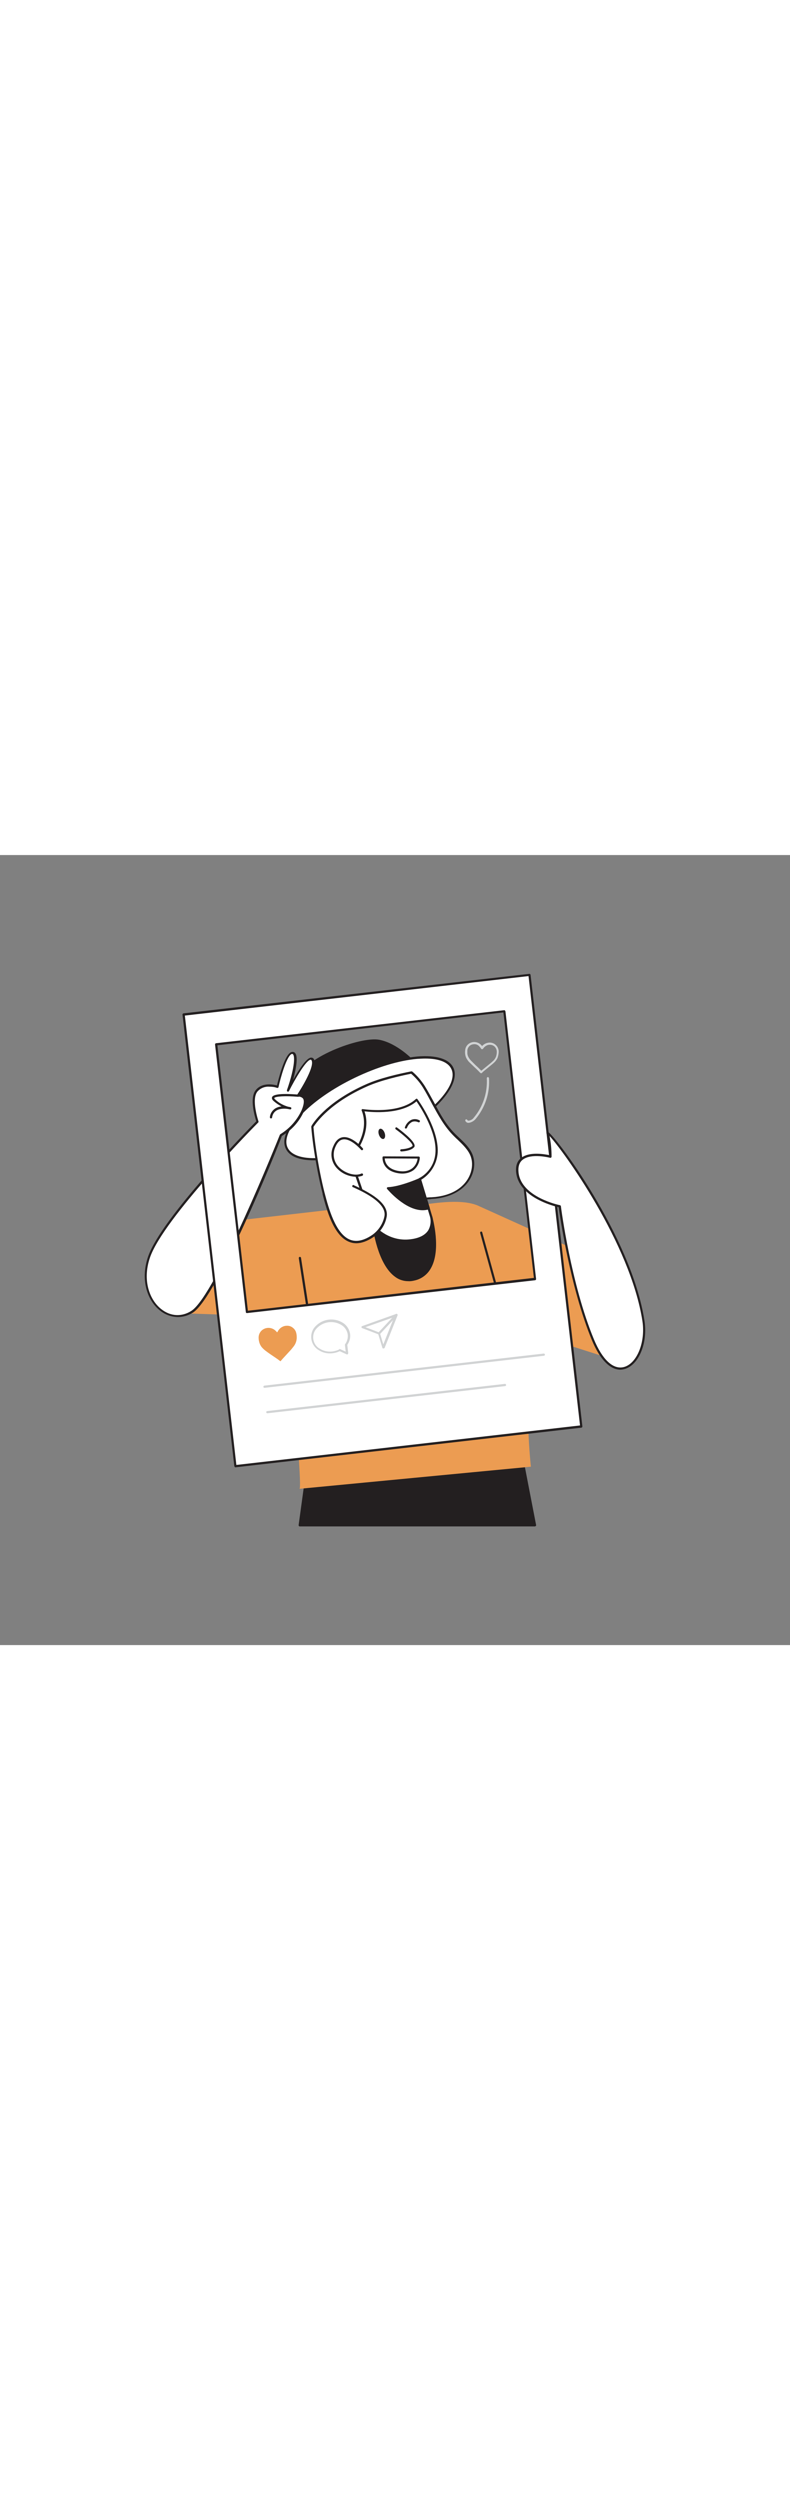 <svg version="1.1" id="Layer_1" xmlns="http://www.w3.org/2000/svg" xmlns:xlink="http://www.w3.org/1999/xlink" x="0px" y="0px" viewBox="0 0 500 500" style="width: 158px;" xml:space="preserve" data-imageid="social-media-38" imageName="Social Media" class="illustrations_image">
<rect x="0" y="0" width="500" height="500" fill="#808080" stroke="none"/>
<style type="text/css">
	.st0_social-media-38{fill:#231F20;}
	.st1_social-media-38{fill:#FFFFFF;}
	.st2_social-media-38{fill:#68E1FD;}
	.st3_social-media-38{fill:none;}
	.st4_social-media-38{fill:#D1D3D4;}
</style>
<g id="Character_social-media-38">
	<polygon class="st0_social-media-38" points="193.7,395 189.7,424.1 338.7,424.1 329.8,378.6 &#9;"/>
	<path class="st0_social-media-38" d="M338.7,424.9H189.7c-0.2,0-0.4-0.1-0.5-0.2c-0.1-0.2-0.2-0.4-0.2-0.6l4-29.2c0-0.3,0.3-0.6,0.6-0.6l136.1-16.4&#10;&#9;&#9;c0.4,0,0.7,0.2,0.8,0.6l8.8,45.5c0.1,0.4-0.2,0.8-0.6,0.8C338.8,424.8,338.7,424.8,338.7,424.9L338.7,424.9z M190.5,423.5h147.3&#10;&#9;&#9;l-8.5-44.1l-135,16.2L190.5,423.5z"/>
	<path class="st0_social-media-38" d="M261.6,130.7c0,0-10.2-11-21.6-13.2s-48.3,11.2-51.9,25.7s2.4,35.3,2.4,35.3S244.4,128.3,261.6,130.7z"/>
	<path class="st0_social-media-38" d="M190.5,179.3h-0.2c-0.2-0.1-0.4-0.2-0.5-0.5c-0.2-0.9-6.1-21.2-2.5-35.7c3.7-14.9,40.9-28.4,52.7-26.2&#10;&#9;&#9;c11.5,2.2,21.6,12.9,22,13.4c0.2,0.2,0.3,0.5,0.1,0.8c-0.1,0.3-0.4,0.4-0.7,0.4c-16.7-2.4-70,47.2-70.5,47.7&#10;&#9;&#9;C190.8,179.2,190.7,179.3,190.5,179.3z M237.1,118c-13.4,0-45.1,12.4-48.4,25.4c-3,12.3,1,29.4,2.1,33.9c7-6.4,51.2-46.6,68.9-47.3&#10;&#9;&#9;c-3-2.9-11.2-10.1-20-11.7C238.9,118.1,238,118,237.1,118z"/>
	
		<ellipse transform="matrix(0.9 -0.435 0.435 0.9 -46.455 117.774)" class="st1_social-media-38" cx="233.9" cy="160.3" rx="58.2" ry="22.1"/>
	<path class="st0_social-media-38" d="M198.6,193.2c-9.2,0-15.4-2.5-17.7-7.3c-2.7-5.6,0.4-13.5,8.7-22.3c8.1-8.6,20.4-17.1,34.4-23.9&#10;&#9;&#9;s28.3-11.1,40.1-12.2c12-1,20.1,1.5,22.8,7s-0.4,13.5-8.7,22.3c-8.1,8.6-20.4,17.1-34.4,23.9S215.5,192,203.7,193&#10;&#9;&#9;C201.9,193.1,200.2,193.2,198.6,193.2z M269.2,128.8c-1.6,0-3.3,0.1-5.1,0.2c-11.6,1-25.7,5.3-39.6,12s-26,15.1-34,23.6&#10;&#9;&#9;c-7.9,8.3-10.9,15.7-8.4,20.7s10.1,7.3,21.5,6.3c11.6-1,25.7-5.3,39.6-12s26-15.1,34-23.6c7.9-8.3,10.9-15.7,8.4-20.7l0,0&#10;&#9;&#9;C283.6,131.1,277.8,128.8,269.2,128.8z"/>
	<polygon class="st2_social-media-38 targetColor" points="214.5,223.9 127.2,233.9 106.1,289.7 218.9,293.5 &#9;" style="fill: rgb(236, 156, 82);"/>
	<polygon class="st2_social-media-38 targetColor" points="304.1,222.6 391.7,262.2 398.8,322.7 295.5,289.6 &#9;" style="fill: rgb(236, 156, 82);"/>
	<path class="st2_social-media-38 targetColor" d="M241,225.6c-7.7,0.8-35.9,3.3-43.1,6.6c-24.5,11-5.1,168.5-8.4,168.9c0.8-0.1,146.5-14,146.5-14&#10;&#9;&#9;c-5.7-55.4,5.2-96-25.8-158.3C301.5,211.1,260.4,223.7,241,225.6z" style="fill: rgb(236, 156, 82);"/>
	<path class="st0_social-media-38" d="M236.6,235c0,0,4.6,38.6,25.4,33.6s10.9-39.6,10.9-39.6L236.6,235z"/>
	<path class="st0_social-media-38" d="M258.4,269.7c-2.9,0-5.8-0.9-8.1-2.6c-11.4-7.9-14.3-31.1-14.4-32c0-0.4,0.2-0.7,0.6-0.8l36.3-6&#10;&#9;&#9;c0.4-0.1,0.7,0.2,0.8,0.5c0.2,0.9,5.9,21.1-1,32.9c-2.2,3.9-6,6.7-10.4,7.6C260.9,269.6,259.7,269.8,258.4,269.7z M237.4,235.6&#10;&#9;&#9;c0.6,3.9,3.9,23.6,13.7,30.4c3.1,2.2,7.1,2.9,10.8,1.9c4-0.9,7.5-3.4,9.5-7c6-10.2,1.9-27.7,1-31.2L237.4,235.6z"/>
	<line class="st3_social-media-38" x1="304.6" y1="239.1" x2="319.5" y2="293"/>
	<path class="st0_social-media-38" d="M319.5,293.7c-0.3,0-0.6-0.2-0.7-0.5l-14.9-54c-0.1-0.4,0.1-0.8,0.5-0.9c0.4-0.1,0.7,0.1,0.8,0.5l14.9,54&#10;&#9;&#9;c0.1,0.4-0.1,0.8-0.5,0.9L319.5,293.7z"/>
	<line class="st3_social-media-38" x1="189.7" y1="255" x2="197.7" y2="306.1"/>
	<path class="st0_social-media-38" d="M197.7,306.8c-0.3,0-0.6-0.3-0.7-0.6l-7.9-51.1c0-0.4,0.2-0.7,0.6-0.8c0.4,0,0.7,0.2,0.8,0.5l7.9,51.1&#10;&#9;&#9;c0.1,0.4-0.2,0.7-0.6,0.8L197.7,306.8z"/>
	<path class="st1_social-media-38" d="M298.5,190.3c-2-5.3-6.7-8.9-10.7-12.9c-9.1-9-13.1-20.3-19.7-30.9c-2.1-3.4-4.7-6.4-7.7-9&#10;&#9;&#9;c-8.9,1.8-19.8,4.4-28.2,8.1c-26.7,11.8-34.3,26-34.5,26.2c1.1,14.4,5.2,37.7,9.7,51.4c2.1,6.5,4.7,15.2,12.1,17.6&#10;&#9;&#9;c2.1,0.7-0.8-1.5,1.3-2.1c7.3-2,15.1-3.9,21.9-7.2c6.4-3.1,11.2-8.2,17.3-11.5c4.1-2.2,8.4-2.4,12.8-2.8c0.9-0.1,1.8-0.1,2.7-0.2&#10;&#9;&#9;c6.7-0.7,13.5-3.1,18.3-8S300.9,196.7,298.5,190.3z"/>
	<path class="st0_social-media-38" d="M220.2,241.7c-0.3,0-0.5-0.1-0.8-0.2c-7.5-2.4-10.1-10.6-12.3-17.2l-0.3-0.8c-4.7-14.4-8.8-38-9.8-51.5&#10;&#9;&#9;c0-0.2,0.1-0.4,0.2-0.6v-0.1c2.2-3.6,11.2-15.9,34.7-26.3c8.8-3.9,20.4-6.5,28.4-8.1c0.2,0,0.4,0,0.6,0.1c3.1,2.6,5.7,5.7,7.9,9.1&#10;&#9;&#9;c2.1,3.4,4,7,5.9,10.4c3.9,7.4,7.6,14.3,13.7,20.3c0.7,0.7,1.5,1.4,2.2,2.1c3.4,3.2,6.9,6.5,8.6,11l0,0c2.3,6.3,0.4,14-4.9,19.4&#10;&#9;&#9;c-5.6,5.7-13.3,7.6-18.7,8.2l-2.7,0.2l-0.6,0.1c-4.1,0.3-8.1,0.6-11.9,2.6c-2.8,1.6-5.5,3.4-8,5.4c-2.9,2.3-6,4.4-9.3,6.1&#10;&#9;&#9;c-5.8,2.8-12.3,4.6-18.5,6.3l-3.5,1c-0.1,0-0.2,0.1-0.3,0.1c0,0.2,0.1,0.4,0.2,0.6c0.3,0.4,0.3,0.9,0,1.3&#10;&#9;&#9;C220.7,241.6,220.4,241.7,220.2,241.7z M219.7,240.9L219.7,240.9z M198.4,172.1c1,13.5,5,36.7,9.7,51l0.3,0.8&#10;&#9;&#9;c2,6.2,4.5,13.9,11,16.2c-0.1-0.4-0.1-0.8,0.1-1.1c0.2-0.4,0.7-0.8,1.2-0.9l3.5-1c6.2-1.7,12.6-3.5,18.3-6.2c3.2-1.7,6.3-3.7,9.1-6&#10;&#9;&#9;c2.6-2,5.3-3.9,8.2-5.5c4-2.2,8.1-2.5,12.4-2.8h0.6c0.9-0.1,1.8-0.1,2.7-0.2c5.2-0.6,12.5-2.3,17.8-7.8c4.9-5,6.7-12.2,4.6-17.9&#10;&#9;&#9;l0,0c-1.5-4.1-5-7.4-8.2-10.5c-0.8-0.7-1.5-1.4-2.3-2.2c-6.2-6.1-10.1-13.5-14-20.6c-1.8-3.4-3.7-7-5.8-10.4&#10;&#9;&#9;c-2-3.2-4.5-6.1-7.4-8.6c-7.9,1.6-19.2,4.2-27.8,8C209.4,156.6,200.6,168.7,198.4,172.1L198.4,172.1z"/>
	<path class="st1_social-media-38" d="M263.6,154.9c0,0,11.7,15.8,12.6,30.2c0.8,8.2-3.4,16-10.6,20l7.2,23.8c0,0,3.8,12.2-11.8,14.8&#10;&#9;&#9;c-9.1,1.5-18.4-1.8-24.5-8.8l-14.9-43.4c0,0,14-14.8,7.8-30.2C229.5,161.4,252.6,165.2,263.6,154.9z"/>
	<path class="st0_social-media-38" d="M256.6,244.8c-7.9-0.1-15.3-3.5-20.6-9.4c-0.1-0.1-0.1-0.1-0.1-0.2L221,191.8c-0.1-0.2,0-0.5,0.2-0.7&#10;&#9;&#9;c0.1-0.1,13.6-14.7,7.7-29.4c-0.1-0.2-0.1-0.5,0.1-0.7c0.2-0.2,0.4-0.3,0.7-0.2c0.2,0,22.9,3.5,33.5-6.4c0.1-0.1,0.3-0.2,0.5-0.2&#10;&#9;&#9;c0.2,0,0.4,0.1,0.5,0.3c0.5,0.6,11.8,16.2,12.8,30.6c0.7,8.2-3.4,16.1-10.4,20.4l7,23.3c0.9,3.2,0.4,6.5-1.2,9.4&#10;&#9;&#9;c-2,3.3-5.8,5.4-11.1,6.3C259.7,244.7,258.1,244.8,256.6,244.8z M237.2,234.6c0.9,1,9.6,10.8,23.8,8.4c4.9-0.8,8.3-2.7,10.1-5.6&#10;&#9;&#9;c1.4-2.5,1.8-5.5,1.1-8.3l-7.2-23.9c-0.1-0.3,0.1-0.7,0.4-0.8c0.5-0.2,11.1-5.5,10.2-19.3c-0.8-12.4-9.9-26.2-12-29.2&#10;&#9;&#9;c-10,8.5-28.1,6.9-32.9,6.3c4.8,13.9-6.2,27.2-8.1,29.5L237.2,234.6z"/>
	<path class="st1_social-media-38" d="M229.1,186c0,0-12.4-14.4-17.5-1.4s10.4,20.8,17.5,17.6"/>
	<path class="st0_social-media-38" d="M225.2,203.6c-4.2-0.1-8.3-1.8-11.3-4.7c-4-3.7-5.3-9.5-3-14.5c1.4-3.4,3.3-5.3,5.9-5.8c5.9-1,12.5,6.6,12.8,7&#10;&#9;&#9;c0.3,0.3,0.3,0.7,0,1c-0.3,0.3-0.7,0.3-1,0c0,0,0,0-0.1-0.1c-0.1-0.1-6.4-7.4-11.5-6.5c-2,0.3-3.6,2-4.8,4.9c-2,4.5-0.9,9.7,2.7,13&#10;&#9;&#9;c3.9,3.7,10.1,5.4,13.8,3.7c0.3-0.2,0.8-0.1,1,0.3c0.2,0.3,0.1,0.8-0.3,1c0,0-0.1,0-0.1,0.1C228,203.4,226.6,203.7,225.2,203.6z"/>
	<path class="st0_social-media-38" d="M254,187.6c-0.4,0-0.7-0.3-0.7-0.7c0-0.4,0.3-0.7,0.7-0.7c0.1,0,5.1-0.2,7.1-2.1c0-0.1,0.1-0.1,0-0.2&#10;&#9;&#9;c-0.1-2-6.6-7.4-10.6-10.3c-0.3-0.2-0.4-0.7-0.2-1c0.2-0.3,0.7-0.4,1-0.1c1.8,1.3,10.9,8.1,11.1,11.3c0.1,0.5-0.1,1-0.5,1.3&#10;&#9;&#9;C259.7,187.4,254.3,187.6,254,187.6L254,187.6z"/>
	<path class="st0_social-media-38" d="M265.7,205.1c0,0-12.3,5.4-20.1,5.8c0,0,13.6,16.4,25.7,12.7L265.7,205.1z"/>
	<path class="st0_social-media-38" d="M267.5,224.8c-11.1,0-22-12.9-22.5-13.5c-0.2-0.2-0.2-0.5-0.1-0.7c0.1-0.2,0.3-0.4,0.6-0.4&#10;&#9;&#9;c7.7-0.3,19.8-5.6,19.9-5.7c0.2-0.1,0.4-0.1,0.6,0c0.2,0.1,0.3,0.2,0.4,0.4l5.6,18.4c0.1,0.4-0.1,0.8-0.4,0.9c0,0,0,0,0,0&#10;&#9;&#9;C270.2,224.6,268.8,224.8,267.5,224.8z M247,211.5c3.2,3.4,13.8,13.9,23.4,11.6l-5.1-17C262.6,207.2,253.8,210.8,247,211.5z"/>
	
		<ellipse transform="matrix(0.941 -0.339 0.339 0.941 -45.507 92.368)" class="st0_social-media-38" cx="241.6" cy="176.4" rx="1.9" ry="3.4"/>
	<path class="st1_social-media-38" d="M204.9,214.6c3.7,14.2,11,40.1,31,26.5c4.2-2.9,7.1-7.3,8.1-12.2c1.8-9-13.3-16.1-20.3-19.3"/>
	<path class="st0_social-media-38" d="M225.4,245.7c-1.4,0-2.9-0.3-4.2-0.8c-10.2-3.8-14.6-20.9-17-30.1c-0.1-0.4,0.1-0.8,0.5-0.9c0,0,0,0,0,0&#10;&#9;&#9;c0.4-0.1,0.8,0.1,0.9,0.5c2.2,8.3,6.7,25.6,16.1,29.1c4,1.5,8.6,0.5,13.8-3c4-2.8,6.8-7,7.8-11.8c1.8-8.8-14.6-16.1-19.9-18.5&#10;&#9;&#9;c-0.4-0.1-0.6-0.5-0.4-0.9c0.1-0.4,0.5-0.6,0.9-0.4c0,0,0.1,0,0.1,0.1c9.7,4.4,22.5,11.2,20.7,20.1c-1,5.2-4.1,9.7-8.4,12.7&#10;&#9;&#9;C232.4,244.4,228.8,245.7,225.4,245.7z"/>
	<path class="st0_social-media-38" d="M254.7,201.6c-1,0-2.1-0.1-3.1-0.3c-10.2-1.9-9.5-9.9-9.5-10c0-0.4,0.3-0.6,0.7-0.6l0,0l22.2,0.1&#10;&#9;&#9;c0.2,0,0.4,0.1,0.5,0.2c0.1,0.1,0.2,0.3,0.2,0.5c-0.1,3-1.5,5.8-3.8,7.8C259.9,200.8,257.3,201.6,254.7,201.6z M243.5,192&#10;&#9;&#9;c0.1,1.7,1,6.5,8.4,7.9c3.8,0.7,6.9,0.1,9.2-1.8c1.8-1.5,2.9-3.7,3.2-6L243.5,192z"/>
	<path class="st0_social-media-38" d="M256.9,173.1c-0.1,0-0.2,0-0.2,0c-0.4-0.1-0.6-0.5-0.4-0.9c0,0,0,0,0,0c0.7-2,2.1-3.6,4-4.6&#10;&#9;&#9;c1.6-0.7,3.5-0.6,5,0.2c0.4,0.1,0.6,0.5,0.4,0.9c-0.1,0.4-0.5,0.6-0.9,0.4c0,0-0.1,0-0.1,0c-1.2-0.6-2.7-0.7-3.9-0.2&#10;&#9;&#9;c-1.5,0.8-2.6,2.1-3.2,3.7C257.5,172.9,257.2,173.1,256.9,173.1z"/>
	<path class="st1_social-media-38" d="M121.6,289c-15.9,10.1-35.8-9.3-27.2-34.5s68.6-85.8,68.6-85.8s-5-14.3-0.5-19.6s13.3-2.4,13.3-2.4&#10;&#9;&#9;s5.2-23,9.8-21.3s-3,23.8-3,23.8s12.3-24.4,15.4-19.7c3.1,4.7-9.1,22.8-9.1,22.8s7.4-1,2.9,9.5c-2.9,6.4-7.7,11.8-13.8,15.4&#10;&#9;&#9;C177.9,177.2,137.5,278.9,121.6,289z"/>
	<path class="st0_social-media-38" d="M112.5,292.4c-4.1-0.1-8-1.5-11.2-4.1c-7.6-5.9-12.8-18.8-7.6-34.1c8.3-24.4,63.4-80.5,68.5-85.7&#10;&#9;&#9;c-0.8-2.5-4.6-14.8-0.2-19.9c4-4.8,11-3.4,13.3-2.8c0.9-3.9,4.6-18.7,8.7-20.9c0.6-0.3,1.3-0.4,1.9-0.2c3.4,1.2,1.5,10.6-0.4,17.6&#10;&#9;&#9;c3.4-6.1,8.4-14,11.4-14.1c0.7,0,1.4,0.3,1.7,0.9c2.9,4.4-5.7,18.3-8.4,22.5c1.1,0.1,2.2,0.7,2.9,1.6c1.3,1.8,1.1,4.8-0.7,8.9&#10;&#9;&#9;c-2.9,6.6-7.8,12-14,15.7c-3.3,9.2-41.1,102.1-56.3,111.8l0,0C119.2,291.4,115.9,292.4,112.5,292.4z M170.4,146.6&#10;&#9;&#9;c-2.8-0.2-5.5,0.9-7.4,3c-4.2,5,0.6,18.8,0.6,19c0.1,0.3,0,0.5-0.2,0.7c-0.6,0.6-60.1,60.7-68.5,85.5c-5,14.7,0,27,7.2,32.6&#10;&#9;&#9;c5.8,4.6,12.9,5,19,1.1l0,0c15.5-9.9,55.6-110.4,56-111.4c0.1-0.2,0.2-0.3,0.3-0.4c5.9-3.6,10.6-8.9,13.5-15.2&#10;&#9;&#9;c1.5-3.6,1.8-6.2,0.8-7.5c-0.8-0.8-1.9-1.2-3-1.1c-0.3,0-0.5-0.1-0.7-0.3c-0.1-0.2-0.1-0.5,0-0.8c3.3-4.9,11.4-18.5,9.1-22&#10;&#9;&#9;c-0.1-0.2-0.3-0.3-0.5-0.3c-2.8,0.2-9.9,12.3-13.7,19.9c-0.2,0.3-0.6,0.5-0.9,0.3c-0.3-0.1-0.5-0.5-0.4-0.9&#10;&#9;&#9;c5.2-14.9,5.2-22.4,3.5-22.9c-0.2-0.1-0.5,0-0.7,0.1c-3.2,1.8-7,15.6-8.1,20.8c0,0.2-0.2,0.4-0.3,0.5c-0.2,0.1-0.4,0.1-0.6,0.1&#10;&#9;&#9;C173.9,146.8,172.2,146.6,170.4,146.6z"/>
	<path class="st0_social-media-38" d="M171.5,166.7h-0.1c-0.4-0.1-0.6-0.4-0.6-0.8c0.2-2.2,1.4-4.1,3.2-5.4c1.3-0.8,2.7-1.3,4.2-1.4&#10;&#9;&#9;c-1.8-0.9-3.5-2.1-5-3.4c-1-0.9-1.3-1.7-1-2.5c1.2-2.8,12.9-1.9,16.5-1.6c0.4,0,0.7,0.4,0.6,0.8c0,0.4-0.4,0.7-0.7,0.6c0,0,0,0,0,0&#10;&#9;&#9;c-7.7-0.7-14.6-0.3-15,0.8c0,0.1,0,0.4,0.6,0.9c2.3,2.2,5.1,3.7,8.2,4.6c0.9,0.1,1.4,0.3,1.5,0.3c0.3,0.1,0.6,0.4,0.5,0.8&#10;&#9;&#9;c-0.1,0.4-0.4,0.6-0.7,0.6c-0.5-0.1-1.1-0.2-1.6-0.3c-1.8-0.3-5-0.4-7.3,1.1c-1.5,1-2.4,2.6-2.6,4.4&#10;&#9;&#9;C172.2,166.4,171.9,166.7,171.5,166.7z"/>
</g>
<g id="Insta_Frame_social-media-38">
	<path class="st1_social-media-38" d="M116.2,101L149,386.8l218.9-25.1L335.1,75.8L116.2,101z M338.7,268.3l-182.4,20.9l-19.4-169.4l182.4-20.9&#10;&#9;&#9;L338.7,268.3z"/>
	<path class="st0_social-media-38" d="M149,387.5c-0.2,0-0.3-0.1-0.4-0.2c-0.1-0.1-0.2-0.3-0.3-0.5l-32.8-285.8c0-0.4,0.2-0.7,0.6-0.8L335,75.2&#10;&#9;&#9;c0.2,0,0.4,0,0.5,0.1c0.1,0.1,0.2,0.3,0.3,0.5l32.8,285.8c0,0.4-0.2,0.7-0.6,0.8c0,0,0,0,0,0L149,387.5L149,387.5z M117,101.6&#10;&#9;&#9;L149.6,386l217.5-25L334.5,76.6L117,101.6z M156.3,289.9c-0.4,0-0.7-0.3-0.7-0.6l-19.5-169.4c0-0.4,0.2-0.7,0.6-0.8c0,0,0,0,0,0&#10;&#9;&#9;l182.4-20.9c0.2,0,0.4,0,0.5,0.2c0.1,0.1,0.2,0.3,0.3,0.5l19.4,169.4c0,0.4-0.2,0.7-0.6,0.8L156.3,289.9L156.3,289.9z M137.6,120.4&#10;&#9;&#9;l19.3,168l181-20.8l-19.3-168L137.6,120.4z"/>
	<path class="st2_social-media-38 targetColor" d="M175.5,302l0.3-0.5c0.6-1.2,1.6-2.2,2.7-2.8c0.9-0.5,1.9-0.8,2.9-0.8c1.5-0.1,3,0.4,4.1,1.4&#10;&#9;&#9;c1,0.8,1.7,1.9,2,3.2c0.2,0.8,0.3,1.6,0.3,2.5c0.1,2.1-0.6,4.2-1.8,5.8c-0.8,1-1.6,2.1-2.5,3l-4.6,5c-0.4,0.5-0.9,1-1.3,1.5&#10;&#9;&#9;l-0.1,0.1l-0.4-0.3c-1.8-1.4-3.7-2.6-5.6-3.9c-1.2-0.8-2.4-1.7-3.6-2.6c-0.9-0.7-1.6-1.4-2.3-2.2c-0.7-0.9-1.2-1.9-1.5-3&#10;&#9;&#9;c-0.2-0.8-0.4-1.6-0.4-2.5c-0.2-2.5,1.1-4.9,3.4-6c2.2-1.1,5-0.8,6.9,0.8c0.5,0.4,0.9,0.8,1.3,1.3L175.5,302z" style="fill: rgb(236, 156, 82);"/>
	<path class="st4_social-media-38" d="M219.7,316.1c-0.1,0-0.2,0-0.3-0.1l-4.4-2c-1.4,0.7-3,1.1-4.5,1.3c-3.2,0.4-6.3-0.3-9-2.1&#10;&#9;&#9;c-4.5-2.8-5.9-8.8-3.1-13.4c0.4-0.6,0.9-1.2,1.4-1.7c4.6-4.7,11.8-5.5,17.3-2c2.5,1.6,4.1,4.2,4.5,7.1c0.3,2.4-0.4,4.8-1.8,6.8&#10;&#9;&#9;l0.6,5.2C220.4,315.7,220.1,316,219.7,316.1C219.7,316.1,219.7,316.1,219.7,316.1L219.7,316.1z M215,312.6c0.1,0,0.2,0,0.3,0.1&#10;&#9;&#9;l3.5,1.6l-0.5-4.2c0-0.2,0-0.4,0.1-0.5c1.3-1.7,1.9-3.9,1.7-6c-0.3-2.5-1.8-4.8-3.9-6.1c-4.9-3.1-11.4-2.4-15.5,1.8&#10;&#9;&#9;c-3.3,3.2-3.3,8.5-0.1,11.8c0.5,0.5,1,0.9,1.6,1.2c2.4,1.6,5.2,2.2,8.1,1.9c1.5-0.2,3-0.6,4.4-1.3&#10;&#9;&#9;C214.8,312.6,214.9,312.6,215,312.6z"/>
	<path class="st4_social-media-38" d="M242.6,312.3L242.6,312.3c-0.3,0-0.6-0.2-0.6-0.5l-2.6-8.5l-10.2-3.9c-0.3-0.1-0.5-0.4-0.4-0.7&#10;&#9;&#9;c0-0.3,0.2-0.6,0.5-0.6l21.5-7.7c0.3-0.1,0.5,0,0.7,0.2c0.2,0.2,0.2,0.5,0.1,0.8l-8.2,20.6C243.1,312.2,242.9,312.3,242.6,312.3z&#10;&#9;&#9; M231.3,298.8l8.8,3.4c0.2,0.1,0.4,0.2,0.4,0.5l2.1,7l6.9-17.3L231.3,298.8z"/>
	<path class="st4_social-media-38" d="M239.9,303.5c-0.4,0-0.7-0.3-0.7-0.7c0-0.2,0.1-0.4,0.2-0.5l10.9-11.7c0.3-0.3,0.7-0.3,1,0&#10;&#9;&#9;c0.3,0.3,0.3,0.7,0,1c0,0,0,0,0,0l-10.9,11.7C240.2,303.4,240,303.5,239.9,303.5z"/>
	<path class="st4_social-media-38" d="M167.4,337.2c-0.4,0-0.7-0.3-0.7-0.6c0-0.4,0.2-0.7,0.6-0.8l176.8-20.3c0.4,0,0.7,0.2,0.8,0.6&#10;&#9;&#9;c0,0.4-0.2,0.7-0.6,0.8c0,0,0,0,0,0L167.4,337.2L167.4,337.2z"/>
	<path class="st4_social-media-38" d="M169.2,353.3c-0.4,0-0.6-0.3-0.7-0.6c-0.1-0.4,0.2-0.7,0.6-0.8c0,0,0,0,0,0l150.4-17.2&#10;&#9;&#9;c0.4-0.1,0.7,0.2,0.8,0.6s-0.2,0.7-0.6,0.8c0,0,0,0,0,0L169.2,353.3L169.2,353.3z"/>
</g>
<g id="right_hand_social-media-38">
	<path class="st1_social-media-38" d="M375.2,306.8c-14.6-35.4-21-84.5-21-84.5s-24.9-5-26.8-21.2s20.9-10.2,20.9-10.2c0-5-0.6-10-1.8-14.9&#10;&#9;&#9;c3.3,0.6,52.5,65.9,60.7,119C411,319.4,389.9,342.1,375.2,306.8z"/>
	<path class="st0_social-media-38" d="M392.6,325.7c-6.6,0-13-6.6-18-18.7l0,0c-13.7-33.2-20.3-78.9-21-84.1c-4.3-1-8.4-2.5-12.4-4.5&#10;&#9;&#9;c-8.7-4.4-13.7-10.4-14.5-17.3c-0.5-4.1,0.5-7.2,2.9-9.2c5.1-4.4,14.9-2.6,18-2c-0.1-4.7-0.6-9.3-1.7-13.9c-0.1-0.2,0-0.5,0.2-0.6&#10;&#9;&#9;c0.2-0.2,0.4-0.3,0.6-0.2c3.4,0.6,52.9,65.7,61.2,119.6c2.2,14-3.6,28-12.6,30.5C394.5,325.5,393.5,325.7,392.6,325.7z&#10;&#9;&#9; M375.9,306.5c5.4,13,12.3,19.4,19.1,17.5c8.2-2.3,13.6-15.8,11.6-29c-7.6-49.3-50.3-108.1-58.8-117.2c0.9,4.3,1.3,8.7,1.3,13.1&#10;&#9;&#9;c0,0.2-0.1,0.4-0.3,0.6c-0.2,0.1-0.4,0.2-0.6,0.1c-0.1,0-12.2-3.2-17.6,1.4c-2,1.7-2.8,4.4-2.4,8c1.8,15.6,26,20.6,26.2,20.6&#10;&#9;&#9;c0.3,0.1,0.5,0.3,0.6,0.6C355,222.7,361.4,271.6,375.9,306.5L375.9,306.5z"/>
</g>
<g id="Love_emoji_social-media-38">
	<path class="st4_social-media-38" d="M304.5,138.1c-0.2,0-0.3-0.1-0.5-0.2l-0.3-0.3c-1.3-1.4-2.7-2.7-4-3.9l-0.2-0.2c-0.8-0.8-1.7-1.6-2.5-2.4&#10;&#9;&#9;c-0.7-0.7-1.2-1.5-1.7-2.3c-0.5-0.9-0.8-1.9-0.9-2.9c-0.1-0.7-0.1-1.5,0-2.2c0.1-2.4,1.7-4.4,4-5.1c2.2-0.7,4.7,0,6.2,1.7&#10;&#9;&#9;c0.2,0.2,0.4,0.4,0.5,0.6c0.7-0.8,1.6-1.4,2.6-1.8c0.9-0.3,1.9-0.5,2.8-0.4c2.7,0.3,4.8,2.4,5.1,5.1c0.1,0.7,0,1.5-0.1,2.2&#10;&#9;&#9;c-0.1,0.7-0.3,1.4-0.5,2.1c-0.4,1.1-1.1,2-1.8,2.8c-0.8,0.8-1.6,1.5-2.5,2.2l-4.4,3.6c-0.3,0.2-0.6,0.5-0.8,0.7l-0.4,0.4&#10;&#9;&#9;C305,138,304.8,138.1,304.5,138.1z M300.3,119.7c-0.5,0-1,0.1-1.5,0.2c-1.7,0.5-2.9,2.1-3,3.8c0,0.7,0,1.3,0,2&#10;&#9;&#9;c0.1,0.9,0.4,1.7,0.8,2.4c0.4,0.7,0.9,1.4,1.5,2c0.8,0.8,1.6,1.6,2.4,2.4l0.2,0.2c1.3,1.2,2.6,2.4,3.9,3.8l0.9-0.7l4.4-3.6&#10;&#9;&#9;c0.8-0.6,1.6-1.4,2.4-2.1c0.7-0.7,1.2-1.5,1.6-2.4c0.4-1.2,0.6-2.4,0.5-3.7c-0.1-0.9-0.5-1.8-1.1-2.5c-0.7-0.8-1.7-1.3-2.8-1.4&#10;&#9;&#9;c-0.7-0.1-1.5,0-2.2,0.3c-0.9,0.4-1.7,1-2.3,1.8l-0.2,0.3l-0.1,0.1c-0.1,0.2-0.4,0.3-0.6,0.3c-0.2,0-0.4-0.1-0.6-0.3l0.6-0.4&#10;&#9;&#9;l-0.6,0.4c-0.2-0.4-0.5-0.8-0.9-1.2C302.8,120.3,301.6,119.7,300.3,119.7L300.3,119.7z M304.5,121.7l0.6,0.4L304.5,121.7z"/>
	<path class="st4_social-media-38" d="M296.6,169.5h-0.1c-0.8,0-1.5-0.4-1.9-1.1c-0.2-0.3-0.2-0.7,0.1-1c0,0,0,0,0,0c0.3-0.2,0.8-0.2,1,0.2&#10;&#9;&#9;c0,0,0,0,0,0c0.2,0.3,0.5,0.5,0.9,0.5h0.1c1.2-0.2,2.4-0.8,3.1-1.8c5.9-7,8.8-15.9,8.3-25c0-0.4,0.3-0.7,0.6-0.8&#10;&#9;&#9;c0.4,0,0.7,0.3,0.8,0.7c0.6,9.5-2.5,18.8-8.6,26C299.7,168.5,298.2,169.3,296.6,169.5z"/>
</g>
</svg>